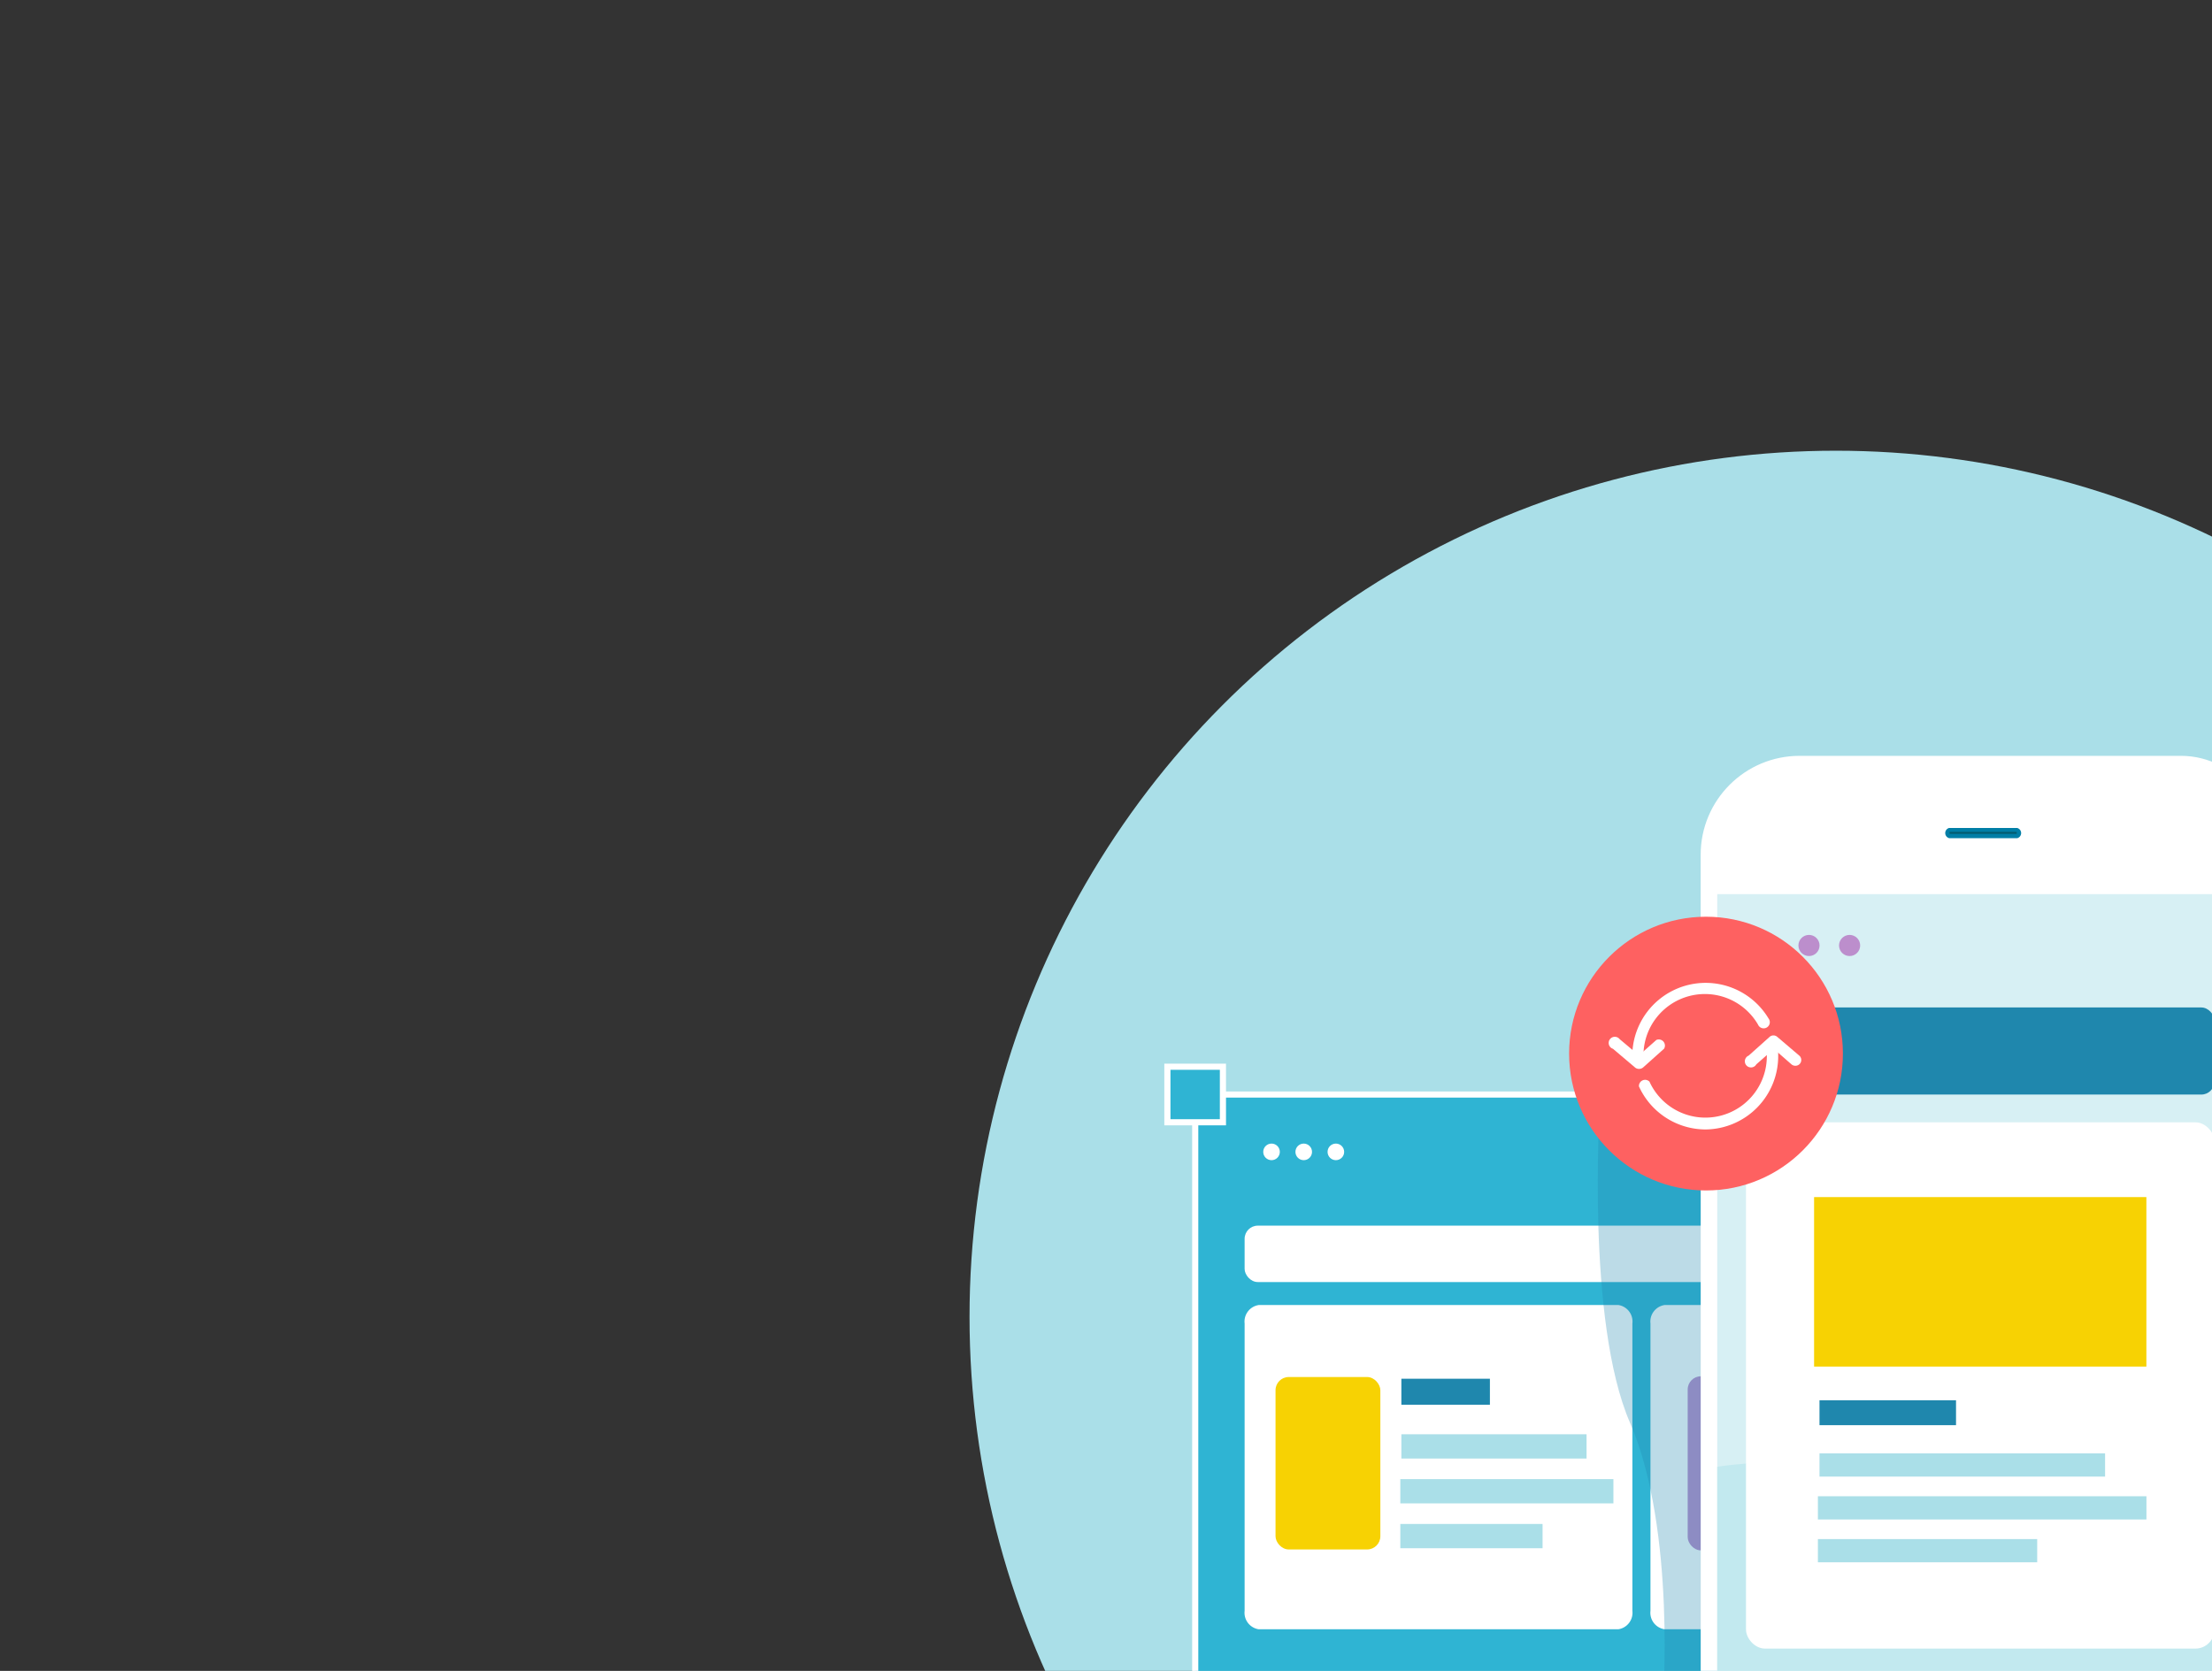 <svg id="Слой_1" data-name="Слой 1" xmlns="http://www.w3.org/2000/svg" xmlns:xlink="http://www.w3.org/1999/xlink" viewBox="0 0 360 272"><rect x="0" y="0" width="360" height="272" fill="#333333" stroke="none"/><defs><style>.cls-1{fill:none;}.cls-2{clip-path:url(#clip-path);}.cls-3{fill:#aadfe8;}.cls-4{fill:#2fb4d3;stroke:#fff;stroke-miterlimit:10;}.cls-5{fill:#fff;}.cls-13,.cls-6{fill:#1f87ad;}.cls-7{fill:#f7d203;}.cls-8{fill:#bc8ecc;}.cls-9{fill:#007ea6;}.cls-10{fill:#035b70;}.cls-11{fill:#d7f0f4;}.cls-12{fill:#c2e9ef;}.cls-13{opacity:0.3;isolation:isolate;}.cls-14{fill:#fe6161;}</style><clipPath id="clip-path"><rect class="cls-1" y="-95" width="361" height="367"/></clipPath></defs><title>native-01</title><g class="cls-2"><circle class="cls-3" cx="298.79" cy="214.37" r="141"/><rect class="cls-4" x="194.52" y="178.18" width="164.55" height="99.61"/><circle class="cls-5" cx="217.41" cy="187.51" r="1.35"/><circle class="cls-5" cx="212.18" cy="187.51" r="1.35"/><circle class="cls-5" cx="206.94" cy="187.51" r="1.35"/><rect class="cls-4" x="189.99" y="173.65" width="9.04" height="9.04"/><path class="cls-5" d="M202.56,215.44v46.78a2.72,2.72,0,0,0,2.27,3H263.4a2.72,2.72,0,0,0,2.27-3V215.44a2.72,2.72,0,0,0-2.27-3H204.87A2.72,2.72,0,0,0,202.56,215.44Z"/><rect class="cls-6" x="228.07" y="224.44" width="14.41" height="4.23"/><rect class="cls-3" x="228.07" y="233.48" width="30.14" height="3.95"/><rect class="cls-3" x="227.9" y="240.78" width="34.68" height="3.95"/><rect class="cls-3" x="227.9" y="248.08" width="23.15" height="3.95"/><rect class="cls-7" x="207.59" y="224.16" width="17.06" height="28.07" rx="2.15" ry="2.15"/><path class="cls-5" d="M268.61,215.44v46.78a2.72,2.72,0,0,0,2.27,3h58.47a2.72,2.72,0,0,0,2.27-3V215.44a2.72,2.72,0,0,0-2.27-3H270.92A2.72,2.72,0,0,0,268.61,215.44Z"/><rect class="cls-6" x="294.13" y="224.44" width="14.41" height="4.23"/><rect class="cls-3" x="294.13" y="233.48" width="30.14" height="3.95"/><rect class="cls-3" x="293.97" y="240.78" width="34.68" height="3.95"/><rect class="cls-3" x="293.97" y="248.08" width="23.15" height="3.95"/><rect class="cls-5" x="202.56" y="199.52" width="142.54" height="9.18" rx="2.14" ry="2.14"/><rect class="cls-8" x="274.67" y="224.04" width="15.25" height="28.34" rx="2.15" ry="2.15"/><rect class="cls-4" x="323.84" y="173.65" width="9.04" height="9.04"/><rect class="cls-5" x="276.78" y="123.04" width="94.3" height="183.27" rx="16.1" ry="16.1"/><path class="cls-9" d="M328.32,136.44h-11.1a0.86,0.86,0,0,1,0-1.66h11.06A0.86,0.86,0,0,1,328.32,136.44Z"/><path class="cls-10" d="M317.29,135.76a0.26,0.26,0,0,0,0-.16,0.28,0.28,0,0,1,0-.18h10.93a0.25,0.25,0,0,0,0,.15,0.34,0.34,0,0,1,0,.16h-11Z"/><rect class="cls-11" x="279.48" y="145.56" width="86.6" height="131.04"/><path class="cls-12" d="M366.12,262.31v14.3H279.48V238.77s31-5.17,45.67,11.37C340.73,267.71,366.12,262.31,366.12,262.31Z"/><circle class="cls-8" cx="301.02" cy="153.91" r="1.72"/><circle class="cls-8" cx="294.41" cy="153.91" r="1.72"/><circle class="cls-8" cx="287.79" cy="153.91" r="1.72"/><rect class="cls-5" x="284.16" y="182.7" width="76.24" height="85.67" rx="3.1" ry="3.1"/><rect class="cls-6" x="296.12" y="227.95" width="22.22" height="4.05"/><rect class="cls-3" x="296.12" y="236.59" width="46.48" height="3.78"/><rect class="cls-3" x="295.86" y="243.57" width="53.47" height="3.78"/><rect class="cls-3" x="295.86" y="250.54" width="35.69" height="3.78"/><rect class="cls-7" x="295.24" y="194.87" width="54.08" height="27.59"/><rect class="cls-6" x="284.16" y="164" width="76.24" height="14.18" rx="2.14" ry="2.14"/><path class="cls-13" d="M270.6,277.79h6.19V180.1H260.37s-2.27,35,4.92,51.52C272.88,249.2,270.6,277.79,270.6,277.79Z"/><circle class="cls-14" cx="277.65" cy="171.51" r="22.28"/><path class="cls-5" d="M277.62,183.86a11.94,11.94,0,0,1-10.88-7,1,1,0,0,1,1.71-.78,10,10,0,0,0,19.1-4.11V171a0.94,0.94,0,0,1,.85-1h0a1,1,0,0,1,1,.85v1.09A11.94,11.94,0,0,1,277.62,183.86Z"/><path class="cls-5" d="M292.18,173.49a0.94,0.94,0,0,1-.61-0.22l-2.88-2.52-2.85,2.51a1,1,0,1,1-1.25-1.42l3.41-3.05a0.94,0.94,0,0,1,1.25,0l3.58,3.05A0.94,0.94,0,0,1,292.18,173.49Z"/><path class="cls-5" d="M266.65,172.89a1,1,0,0,1-1-1,11.94,11.94,0,0,1,22.17-6.11,1,1,0,1,1-1.71,1h0a10,10,0,0,0-18.64,5.12A1,1,0,0,1,266.65,172.89Z"/><path class="cls-5" d="M266.72,174a0.94,0.94,0,0,1-.61-0.22l-3.6-3.05a1,1,0,1,1,1.08-1.58l0.15,0.13,3,2.52,2.83-2.51a1,1,0,0,1,1.26,1.42l-3.41,3.05A1,1,0,0,1,266.72,174Z"/></g></svg>
